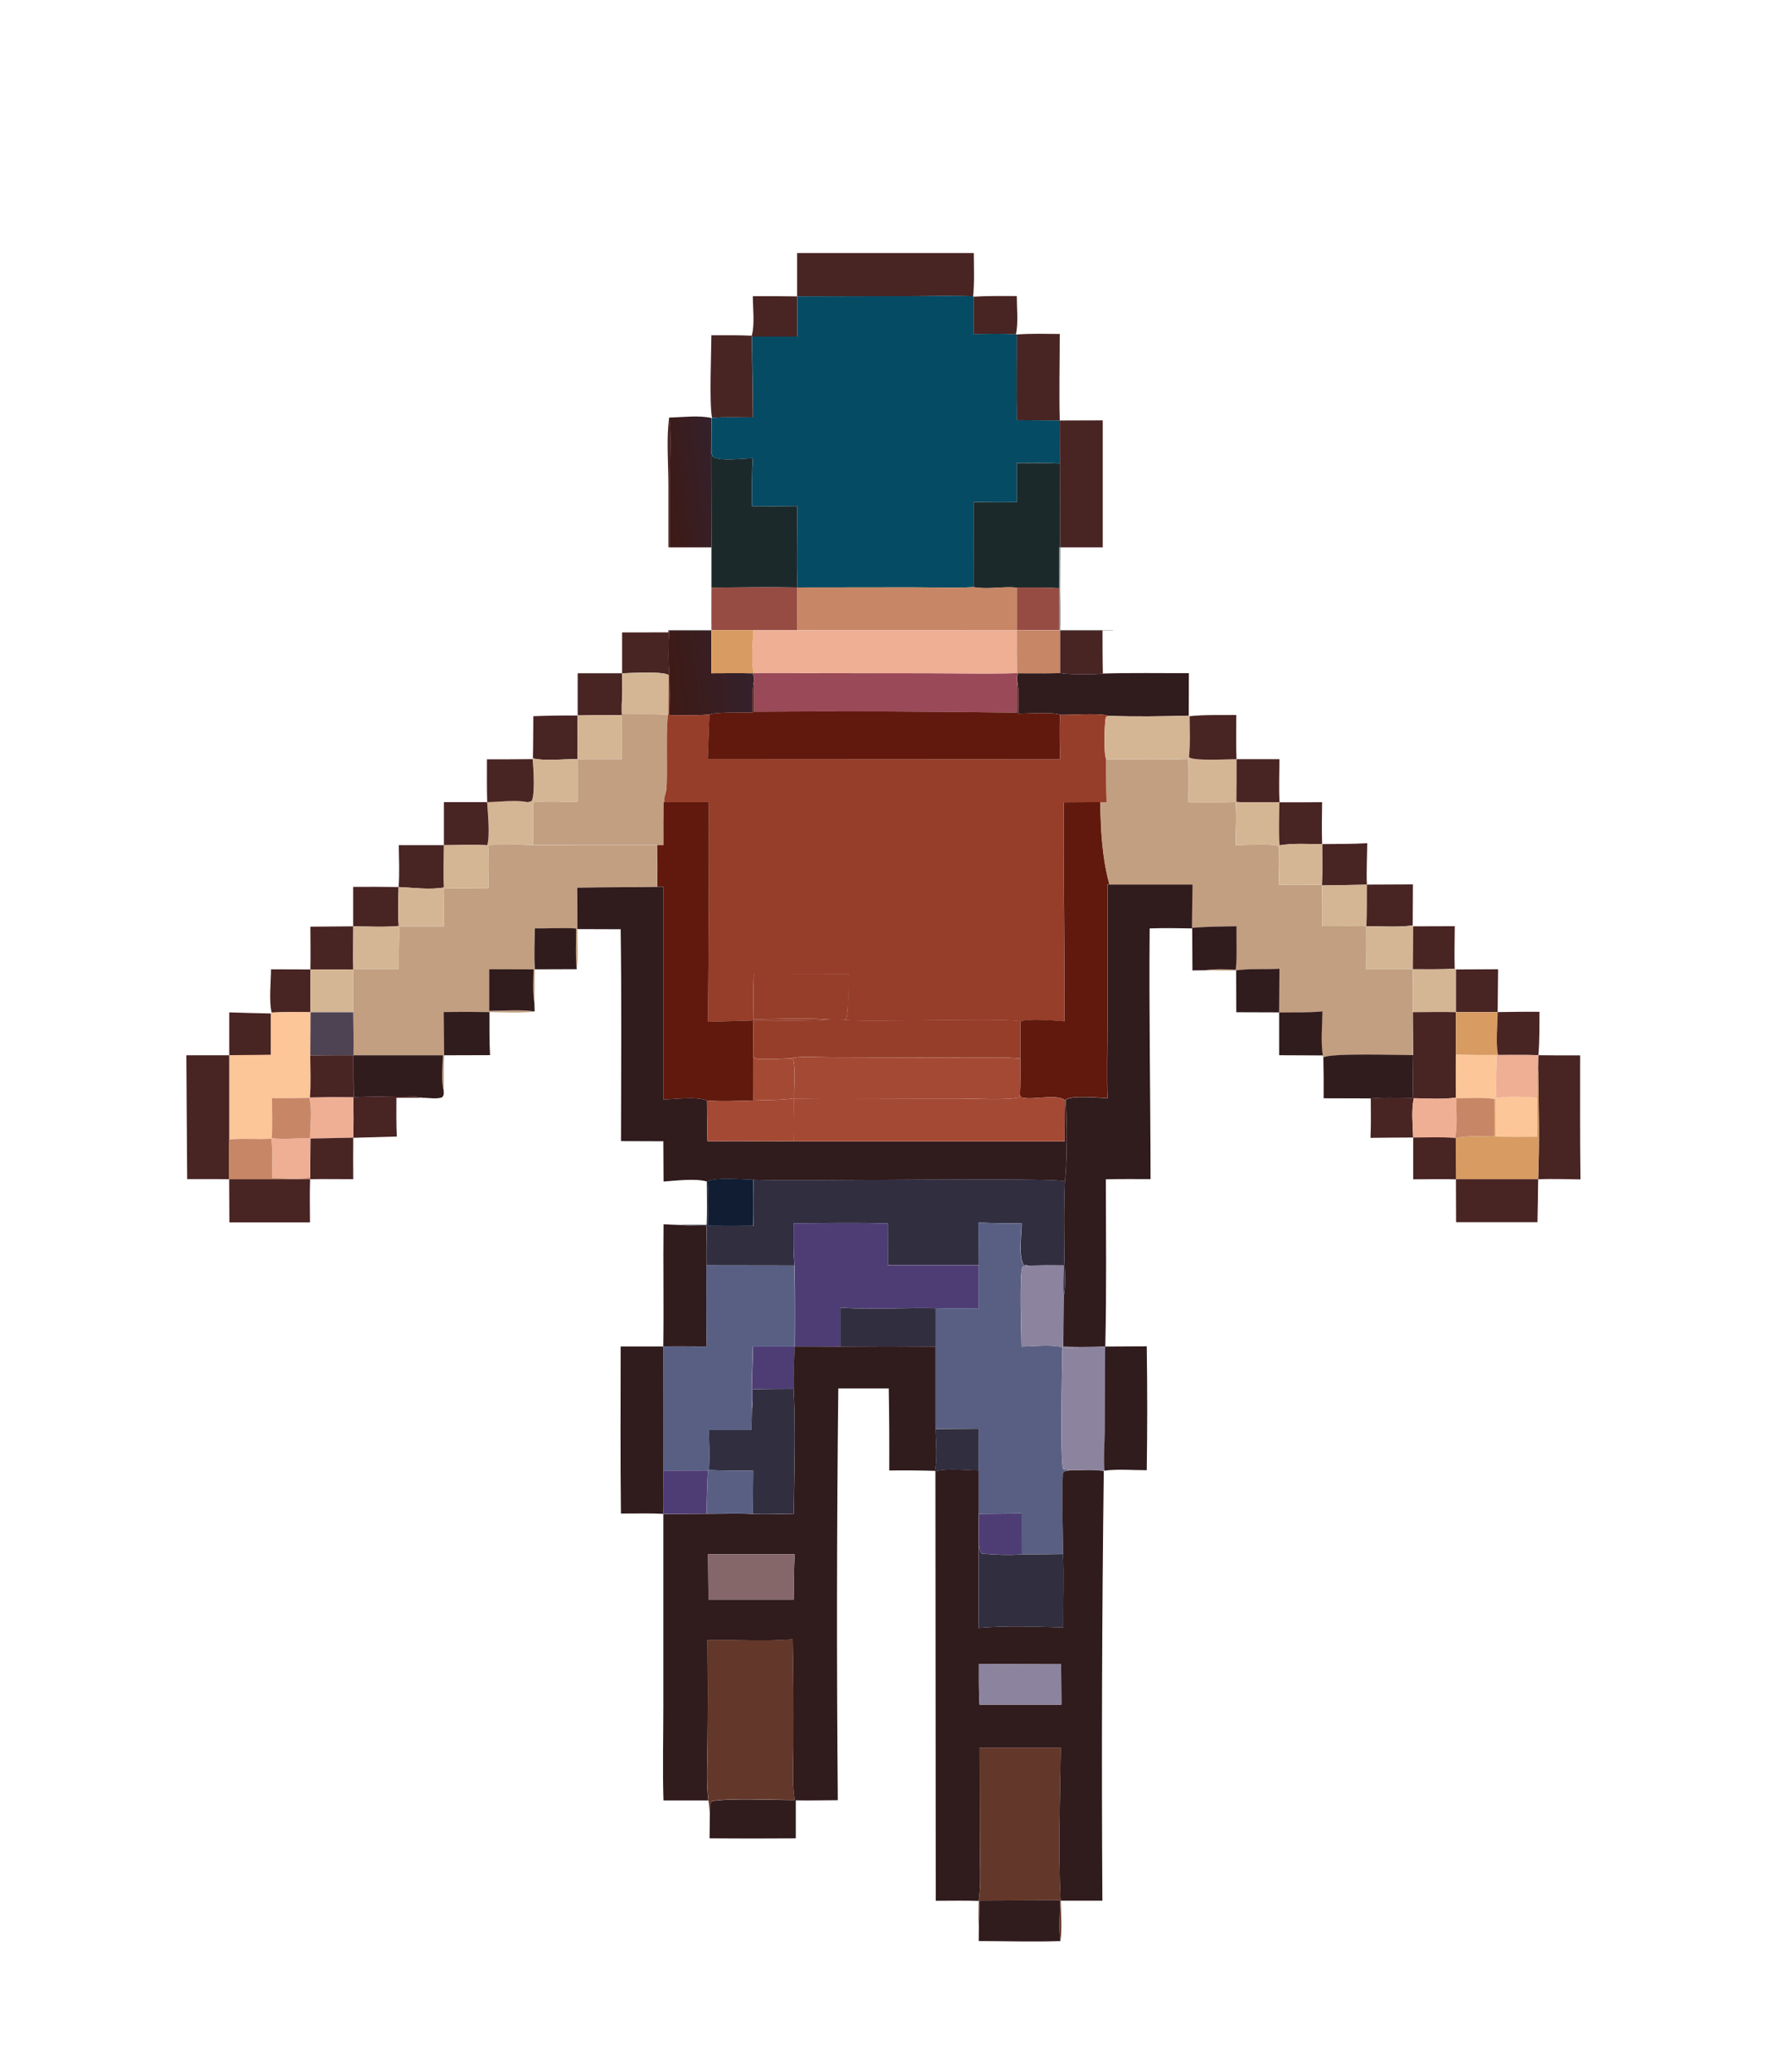 <?xml version="1.0" encoding="UTF-8"?>
<svg id="_Слой_1" data-name=" Слой 1" xmlns="http://www.w3.org/2000/svg" xmlns:xlink="http://www.w3.org/1999/xlink" viewBox="0 0 2551 2984">
  <defs>
    <style>
      .cls-1 {
        fill: url(#_Безымянный_градиент);
      }

      .cls-2 {
        fill: #fdc698;
      }

      .cls-3 {
        fill: url(#_Безымянный_градиент_2);
      }

      .cls-4 {
        fill: #d89b61;
      }

      .cls-5 {
        fill: #63382a;
      }

      .cls-6 {
        fill: #a44934;
      }

      .cls-7 {
        fill: #88979a;
      }

      .cls-8 {
        fill: #964c43;
      }

      .cls-9 {
        fill: #482423;
      }

      .cls-10 {
        fill: #585f83;
      }

      .cls-11 {
        fill: #856769;
      }

      .cls-12 {
        fill: #101d33;
      }

      .cls-13 {
        fill: #312e40;
      }

      .cls-14 {
        fill: #c78666;
      }

      .cls-15 {
        fill: #301b1d;
      }

      .cls-16 {
        fill: #4e4352;
      }

      .cls-17 {
        fill: #efaf94;
      }

      .cls-18 {
        fill: #054b64;
      }

      .cls-19 {
        fill: #9a4959;
      }

      .cls-20 {
        fill: #c29f81;
      }

      .cls-21 {
        fill: #1c292a;
      }

      .cls-22 {
        fill: #d4b694;
      }

      .cls-23 {
        fill: #963e2a;
      }

      .cls-24 {
        fill: #4e3d75;
      }

      .cls-25 {
        fill: #8c849e;
      }

      .cls-26 {
        fill: #61190d;
      }
    </style>
    <linearGradient id="_Безымянный_градиент" data-name="Безымянный градиент" x1="954.81" y1="2282.13" x2="1034.21" y2="2292.23" gradientTransform="translate(0 2981.89) scale(1 -1)" gradientUnits="userSpaceOnUse">
      <stop offset="0" stop-color="#3d1a15"/>
      <stop offset="1" stop-color="#34212c"/>
    </linearGradient>
    <linearGradient id="_Безымянный_градиент_2" data-name="Безымянный градиент 2" x1="959.2" y1="2006.9" x2="1081.3" y2="2022.5" gradientTransform="translate(0 2981.89) scale(1 -1)" gradientUnits="userSpaceOnUse">
      <stop offset="0" stop-color="#3d1a15"/>
      <stop offset="1" stop-color="#34212c"/>
    </linearGradient>
  </defs>
  <path class="cls-9" d="M1148.2,426.8v-62.4h254.5c0,20.5,1.1,41.9-1,62.3-29.6-1.2-59.8-.2-89.5-.2l-164,.4v-.1Z"/>
  <path class="cls-9" d="M1084.4,426.5c21.3-.1,42.5,0,63.8.3v58h-65.1l-.3-1.3c4.6-15.5,1.6-40.4,1.6-57Z"/>
  <path class="cls-18" d="M1148.2,426.8l164-.4c29.7,0,59.8-1,89.5.2l.9.6v53.7c20.2-.2,40.6-.7,60.8.3l1.2.4c.2,41.1-.7,82.3.2,123.4l61.8.4.2,62.1c-20.7-1.1-41.5-.7-62.3-.6v56.4c-20.5-.1-41.3.2-61.9-.6l.3,122.7c-29.1,1.6-59,.3-88.1.3l-166.2.2c-1.2-38.9-.1-78.1,0-117.1-21.8.3-43.5.4-65.3.2,0-23-.3-46.1,1.1-69-14.7.2-45.7,4.7-57.9-2.1l-1.8-7.1.2-49,.9-.2c19.4-1.6,39.4-.7,58.8-.6,0-38.8-1.1-77.5-1.3-116.3h65v-57.9h-.1Z"/>
  <path class="cls-9" d="M1402.6,427.2c20.6-1.3,41.4-.9,62-.9,0,17.1,2.4,38.5-1.2,55-20.2-1.1-40.6-.5-60.9-.3v-53.7l.1-.1Z"/>
  <path class="cls-9" d="M1464.6,481.7c20.5-1.6,41.3-.9,61.9-.8,0,41.4-1.1,83.1,0,124.5l-61.8-.4c-.8-41.1,0-82.3-.2-123.4l.1.1Z"/>
  <path class="cls-9" d="M1024.6,482.8c19.4,0,38.8-.3,58.2.6l.3,1.3c.2,38.8,1.3,77.5,1.3,116.3-19.5,0-39.4-1-58.8.6-4.1-22.4-1-92.4-.9-118.8h-.1Z"/>
  <path class="cls-1" d="M963.9,601.3c18.6-.4,42.8-3.6,60.7.6l-.2,49,.2,137.3h-59.9v-99.5c.2-28.4,2.7-59.3-.9-87.4h.1Z"/>
  <path class="cls-3" d="M1085.8,980.5c-2.8,14.5-1.6,30.6-1.5,45.4-13.6.6-52.2-.8-62.4,2.9-19,1.8-38.6.9-57.7.9.4-19.2.4-38.4,0-57.6-1.9-21-1.2-42.5-.4-63.9v-.7h60.7v62c20.1,0,40.3-.4,60.5.1.6,3.8,1.1,7.1.7,10.9h.1Z"/>
  <path class="cls-9" d="M964.3,972.1l-1.1.2c-6.5-6.2-56.3-3-67.1-2.8v-58.8l66.6-.1v-3h1.2v.7c-.7,21.4-1.5,43,.4,63.9v-.1Z"/>
  <path class="cls-9" d="M965,688.6v99.5h-2.2v-89.2c0-28.4-3.2-70.8,1.2-97.6,3.6,28.1,1.1,58.9,1,87.4v-.1Z"/>
  <path class="cls-9" d="M1588.6,969.9c-13.7,1.7-48.7,1.5-61.7-.6v-61.8h61.2v.7c0,20.6,0,41.2.5,61.7h0Z"/>
  <path class="cls-9" d="M1526.8,667.6l-.2-62.1,61.8-.2v182.9h-61.4c0-40.2,0-80.4-.3-120.6h.1Z"/>
  <path class="cls-21" d="M1148.5,845.9c-41.2-.8-82.5,0-123.7.2v-58.1l-.3-137.3,1.9,7.1c12.2,6.9,43.2,2.3,57.9,2.2-1.5,22.9-1.1,46-1.1,69,21.8.2,43.5.2,65.3-.2,0,38.9-1.1,78.2,0,117.1h0Z"/>
  <path class="cls-21" d="M1527,788.1c0,19.6-.1,39.2-.3,58.8h-1.4c-20.1-1.2-40.5-.7-60.6-.8-20.3-2-41.8,3-61.9-.6l-.3-122.7c20.6.8,41.4.4,62.1.6v-56.4c20.6-.1,41.4-.5,62.1.6.3,40.2.4,80.4.3,120.6v-.1Z"/>
  <path class="cls-8" d="M1148.5,845.9l-.3,61.6h-123.4c-.4-20.4,0-40.9,0-61.4,41.2-.2,82.6-1.1,123.7-.2h0Z"/>
  <path class="cls-14" d="M1148.5,845.9l166.2-.2c29.2,0,59,1.3,88.1-.3,20.2,3.6,41.6-1.4,61.9.6v61.6l-316.7-.1.4-61.6h.1Z"/>
  <path class="cls-8" d="M1526.9,907.5h-62.2c0,.1,0-61.5,0-61.5,20.1.1,40.5-.4,60.6.8h1.4c.1,20.1,1.2,40.6.1,60.7h.1Z"/>
  <path class="cls-4" d="M1024.7,907.5h60.5c-.4,15.9-4,47.3.9,61.8l-.9.3c-20.1-.5-40.4-.1-60.5-.1v-62Z"/>
  <path class="cls-17" d="M1085.2,907.6h379.5c-.3,20.5-.2,41.1.3,61.6-43.8,1.9-88.2.2-132.1.2l-246.8-.2c-4.9-14.5-1.3-45.9-.9-61.7v.1Z"/>
  <path class="cls-14" d="M1464.7,907.7h62.2c0-.1,0,61.6,0,61.6-20.3.6-40.8.2-61.1.3l-.8-.3c-.4-20.5-.5-41.1-.3-61.6h0Z"/>
  <path class="cls-15" d="M1588.6,969.9c41.2-1.2,82.6-.5,123.9-.5l-.2,61.1c-38.3,1.1-77.5,1.6-115.7.3-11.8-4.4-54.3-1.1-69.6-1.5-10.1-4.5-47.2-1.6-60.4-1.5.3-15.3,1.6-32.3-1.4-47.3-.4-3.7.3-7.3.7-10.9,20.3,0,40.8.3,61.1-.3,13,2.1,48.1,2.3,61.7.6h-.1Z"/>
  <path class="cls-9" d="M831.9,969.5h64.2c0,11.3.5,22.8,0,34-.5,8.8-.8,17.5-.3,26.3-21.2-.2-42.5,0-63.7.4v-60.8l-.2.1Z"/>
  <path class="cls-22" d="M896.1,969.5c10.8-.2,60.6-3.3,67.1,2.8l-.4,57c-22-1.2-44-.8-66-.7-.2-8.2.3-16.9-.7-25.1.6-11.2,0-22.7,0-34h0Z"/>
  <path class="cls-19" d="M1085.1,969.6l.9-.3,246.8.2c43.9,0,88.3,1.6,132.1-.2l.8.3c-.5,3.7-1.1,7.2-.7,10.9-.6,15.2-.2,30.5-.2,45.7-126.2-1.8-252.4-2.2-378.6-1.4l-.4-44.3c.4-3.9,0-7.1-.7-10.9h0Z"/>
  <path class="cls-20" d="M960,1137c2-35.9-1-71.8,2-107.7-21.7-1.1-43.5-.8-65.3-.7-.2-8.2.3-16.9-.7-25.1-.5,8.8-.8,17.5-.3,26.3l-.2,63.4h-63.5v61.7c-21-.2-43.2-1.7-64.1.5v61.4c.1,0,187.8.1,187.8.1-.1-20.7,0-41.3.2-62h1.1c-1-6,2-12,3-18v.1Z"/>
  <path class="cls-23" d="M1594.1,1155c-.8-20.5-.5-41.2-.7-61.7-3.8-7.9-2.6-51-.5-60.7l3.6-1.8c-11.8-4.4-54.3-1.1-69.6-1.5-.8,21.3-.2,42.6,0,63.9l-507.3-.3,2.4-64.1c-19,1.8-38.6.9-57.7.9.4-19.2.4-38.4,0-57.6l-1.1.2-.4,57h-.8c-3,35.9,0,71.8-2,107.7-1,6-4,12-3,18h63.8c.3,105.6,0,211-1.2,316.5l65.5-1.9c36.4,0,73.6,1.4,109.9-1.3-35.9-2.9-73.4-.7-109.5-.5,0-21.5-.8-43.3.4-64.7l135.7-.2c-1,12.8,2.1,58-3.6,65l-2.3.8c32.8,3.9,244.1-3.7,254,2.5,10.6-4.7,50.5-1.4,63.6-.3.5-105.1-1.9-210.3-1.1-315.4l61.7-.4.2-.1Z"/>
  <path class="cls-26" d="M1084.3,1025.9c-.1-14.8-1.3-30.9,1.5-45.4l.4,44.3c126.2-.9,252.4-.4,378.6,1.4,0-15.2-.3-30.5.2-45.7,3,15,1.7,32,1.4,47.3,13.1,0,50.3-3,60.4,1.5-.8,21.3-.2,42.6,0,63.9l-507.3-.3,2.4-64.1c10.2-3.7,48.7-2.3,62.4-2.9Z"/>
  <path class="cls-9" d="M768.2,1031.3c21.2-.8,42.5-1.1,63.8-1,0,20.9-.8,42,0,62.9-20.4-.6-44.7,3.3-64.4-1.2.5-20.2.4-40.5.6-60.7h0Z"/>
  <path class="cls-22" d="M832,1030.2c21.2-.5,42.5-.6,63.7-.4l-.2,63.4h-63.5c-.8-21-.2-42.1,0-63Z"/>
  <path class="cls-22" d="M1596.5,1030.8c38.3,1.3,77.5.8,115.7-.3l1.5.8c.1,19.5,1.1,39.6-.9,59,6.4,6,56.8,3,68.4,2.9,0,20.5,0,41.1-.3,61.6l-.9.2c-22.6.5-45.3.6-67.9.2.2-20.8.6-41.6-.2-62.3-39.4,1.5-79.1.4-118.5.4-3.8-7.9-2.6-51-.5-60.7l3.6-1.8h0Z"/>
  <path class="cls-9" d="M1713.7,1031.3c22.1-2.3,44.9-1.5,67.1-1.7,0,21.2-.7,42.5.3,63.6-11.6,0-62,3-68.4-2.9,2-19.4,1-39.5.9-59h.1Z"/>
  <path class="cls-22" d="M767.2,1093.1l.4-1.1c19.7,4.5,44,.6,64.4,1.2v61.8c-21-.2-43.2-1.7-64.1.5v61.4c-18-.1-48-3.3-64.8,1.3l-1.1-1c4-14.9.7-46-.2-62.2,17.7-.4,41.1-3.6,58.4,0l5.4-1.5c5.4-8.6,2.8-49,1.6-60.5v.1Z"/>
  <path class="cls-9" d="M701.4,1093.4c21.9,0,43.9,0,65.8-.3,1.1,11.5,3.8,51.9-1.6,60.5l-5.4,1.5c-17.3-3.6-40.7-.4-58.4,0-.7-20.5-.3-41.1-.4-61.6v-.1Z"/>
  <path class="cls-26" d="M1585.1,1155l-52.8.3c-.8,105.1,1.6,210.3,1.1,315.4-13.1-1.1-53-4.5-63.6.3v53.2c-.1,17.4.5,35.1-.7,52.5.9,1.5,1.4,3.3,3.1,3.8,16.3,3.9,49.9-5.7,61.7,3.7h.8c.1-.3.2-.5.4-.6,8.6-6.9,47.5-2.7,60.1-2.4-1.1-34.7-.1-69.7-.1-104.5v-203.2h3c0-.2-.1-.4-.2-.7-10.3-38.6-12.5-77.9-12.9-118l.1.2Z"/>
  <path class="cls-20" d="M2035.1,1457.5c-.6-20.6-.4-41.2,0-61.8h-67.9c1.6-20.3.7-41.5.9-61.9-21.2-.6-42.6,0-63.8-.1-.6-19.6,0-39.2.2-58.8l-.4-.8c-20.6-.2-41.1-.2-61.7-.1-.4-18.4-1.1-36.8,0-55.1-6-4.7-52.4-2-62.7-1.9.3-20.4,1.7-41.5,0-61.9-22.6.5-45.3.6-67.9.2.2-20.8.6-41.6-.2-62.3-39.4,1.5-79.1.4-118.5.4.2,20.5,0,41.2.7,61.7h-9c.4,40.1,2.6,79.4,12.9,118,0,.2.1.4.2.7h119.4l-.8,62.4c21.4-1.9,42.8-2,64.2-2.3-.5,20.8,1.1,42-1.1,62.7-14.8-1-29.9-1.4-44.6.7,15.1.2,30.3.5,45.4.2,20.7-2.8,41.5-1.1,62.2-2.3l-.4,63c20.5-.4,42,.4,62.4-1.6-.3,20.3-2.6,43.5.5,63.4l.7,3c8.4-6.8,112.2-3.4,129.4-3.4l-.5-62,.4-.1Z"/>
  <path class="cls-9" d="M1781.2,1093.2h61.7c0,20.5-1,41.5.2,62.1-20.7-.6-41.5.9-62.2-.5.3-20.5.3-41,.3-61.6Z"/>
  <path class="cls-9" d="M639.4,1155h62.3c.9,16.1,4.3,47.2.2,62.2-20.7-1.1-41.8-.2-62.5-.1v-62.1Z"/>
  <path class="cls-20" d="M946.7,1217h-178.7c-18.1-.2-48.1-3.5-64.9,1.1,1.7,20.2.7,40.6.4,60.8-21.2,0-42.4.6-63.6,0-.7,18.4-.6,36.7-.5,55.1h-64.1c-.7,20.6-1,41.2-1.2,61.8-21.7,0-43.7-.6-65.4.1v61.6c.2,20.7.7,41.4.3,62h128.9c-.4,15.6-2.9,35.5,1.1,50.8.9-16.9-.3-33.8.9-50.7-.3-20.8-.6-41.5-.7-62.3,21.9-.3,43.9-.3,65.8.1,21.4.2,43.9,1.7,65.1-.8-20.8-3.1-44.4-.9-65.5-.8v-60l63.8.2c-.3,15.8-1.5,33.3,1.3,48.9.6-16.3.2-32.7.6-49-1.6-19.3-.3-39.5-.2-58.9,19.9.2,39.6-1.1,59.5.1,0,19.4-1.1,39.3.9,58.5,2.9-18.1.9-39.4,1.1-57.8,0-19.8,0-39.7-.3-59.5,38.5-.9,77-.6,115.5-1.2.1-20,0-40.1-.2-60.2l.1.1Z"/>
  <path class="cls-26" d="M1084.8,1521.3l.4-51.8-65.5,1.9c1.1-105.5,1.5-210.9,1.2-316.4h-65c-.3,20.5-.3,41.2-.2,61.9h-9c.3,20.1.4,40.1.2,60.2,2.9,0,5.9,0,8.8-.1v306.3c17.5-.5,46.6-4.8,62.5,1.4,22,1.8,44.7.4,66.8,0-.3-21.1-.4-42.2-.2-63.4h0ZM957,1286c-2-23,2-46-1-69,3,23-1,46,1,69Z"/>
  <path class="cls-22" d="M1779.9,1155l.9-.2c20.7,1.4,41.5-.1,62.2.5-.2,20.5-1.4,41.6.3,62l-.8,1.6c-6-4.7-52.4-2-62.7-1.9.3-20.4,1.7-41.5,0-61.9l.1-.1Z"/>
  <path class="cls-9" d="M1843,1155.3c20.4,0,40.9.1,61.4-.2-.3,20.1-.6,40.2,0,60.4-19.7,0-41.8-1.6-61.2,1.8-1.7-20.4-.5-41.5-.3-62h.1Z"/>
  <path class="cls-9" d="M1904.5,1215.5c21.6-.3,43.4,0,64.9-1.3-.2,19.8-1.3,39.9-.5,59.7-21.4.5-42.9.9-64.3,1.1l-.4-.8c.8-19.5.4-39.1.3-58.6v-.1Z"/>
  <path class="cls-22" d="M1843.3,1217.3c19.4-3.4,41.4-1.7,61.2-1.8.1,19.5.5,39.1-.3,58.6-20.6-.2-41.1-.2-61.7-.1-.4-18.4-1.1-36.8,0-55.1l.8-1.6Z"/>
  <path class="cls-9" d="M574.5,1217h65c0,20.2-.8,40.7,0,60.9-19.8,3.7-45.2.3-65.4-.6,1.7-19.8.5-40.4.3-60.3h.1Z"/>
  <path class="cls-22" d="M639.5,1217c20.7,0,41.8-1,62.5.1l1.1,1c1.7,20.2.7,40.6.4,60.8-21.2,0-42.4.6-63.6,0l-.4-1c-.8-20.2-.1-40.7,0-60.9Z"/>
  <path class="cls-15" d="M1735.3,1397.2l-17.7.2-.3-60.5c-20.5-.3-40.9-.7-61.3,0-1.1,120.2,1.2,240.7,1.3,361-21.4,0-43-.3-64.4.3.1,80.2,1.1,160.6-.8,240.8-12.3.6-24.7.6-37,.7l-23.5-.4.5-71.7c3.9-18.2,1.3-40.2,1.1-58.8-.3-35.8-1-72,.7-107.7,3.3-22.1,3.4-93.6,1-116.9.1-.2.2-.3.4-.4,8.6-6.9,47.5-2.7,60.1-2.4-1.1-34.7-.1-69.7-.1-104.5v-203.2h122.4l-.8,62.4c21.4-1.9,42.8-2,64.2-2.3-.5,20.8,1.1,42-1.1,62.7-14.8-1-29.9-1.4-44.6.7h-.1Z"/>
  <path class="cls-22" d="M1904.6,1274.9c21.4-.2,42.9-.6,64.3-1.1,0,20,.1,40-.7,60-21.2-.6-42.6,0-63.8-.1-.6-19.6,0-39.2.2-58.8Z"/>
  <path class="cls-9" d="M1968.9,1273.8l66.3-.3-.3,59.1c-21.5,2.9-45,1-66.7,1.2.9-20,.6-40,.7-60h0Z"/>
  <path class="cls-9" d="M508.8,1277.1c21.8-.2,43.6-.1,65.3.2-.5,18.5-1.4,37.6.3,56.1-21.3,2.1-44.2.5-65.7.6v-56.8l.1-.1Z"/>
  <path class="cls-22" d="M574.2,1277.3c20.1.9,45.6,4.3,65.4.6l.4,1c-.7,18.4-.6,36.7-.5,55.1h-64.1c-.7,20.6-1,41.2-1.2,61.8-21.7,0-43.7-.6-65.4.1-.7-20.6-.1-41.4,0-62,21.5,0,44.3,1.5,65.7-.6-1.6-18.4-.7-37.6-.3-56.1v.1Z"/>
  <path class="cls-15" d="M831.7,1337.8c0-19.8,0-39.7-.3-59.5,41.4-1,82.9-.5,124.3-1.3v306.3c17.5-.5,46.6-4.8,62.5,1.4.1,19.6.4,39.1.8,58.7l124.4.2h390.2c0-19.7.1-39.5.4-59.2h.8c2.4,23.2,2.4,94.7-1,116.8-10.9-6.2-393.8.3-448.7-2.4-14.5-.3-55.1-3.8-66,2.4h-1.3c-16.7-4.6-44.6-1-62,.2l-.3-58-61-.2c.2-101.7,1-203.5-.5-305.1l-62.3-.2v-.1Z"/>
  <path class="cls-22" d="M1968.2,1333.8c21.8-.1,45.3,1.8,66.7-1.2l.7,1.2-.5,61.9h-67.9c1.6-20.3.7-41.5.9-61.9h.1Z"/>
  <path class="cls-9" d="M447.1,1334.4l61.6-.5c0,20.6-.7,41.4,0,62-20.5.2-41,.2-61.6,0,.5-20.5,0-41.1,0-61.5Z"/>
  <path class="cls-9" d="M2035.6,1333.9l59.9-.2c-.1,20.4-.8,41-.1,61.3-20,1.1-40.2.7-60.3.7l.5-61.9v.1Z"/>
  <path class="cls-15" d="M829.8,1337.1c0,19.4-1.1,39.3.9,58.5l-60.2.2c-1.6-19.3-.3-39.5-.2-58.9,19.9.2,39.6-1.1,59.5.1v.1Z"/>
  <path class="cls-22" d="M2035.1,1395.7c20.1,0,40.2.3,60.3-.7l1.9,1v61.5c-20.6-.6-41.5,0-62.1,0-.6-20.6-.4-41.2,0-61.8h-.1Z"/>
  <path class="cls-9" d="M390.3,1395.8l56.9.2c-.3,20.5-.3,41.1,0,61.6-18.7-.2-37.2-.4-55.9.5-4.1-16.2-1-44.8-.9-62.3h-.1Z"/>
  <path class="cls-22" d="M447.2,1395.9c20.5.2,41,.2,61.6,0v61.6h-61.7c-.2-20.5-.2-41.1,0-61.6h.1Z"/>
  <path class="cls-15" d="M768.5,1395.9c-.3,15.8-1.5,33.3,1.3,48.9l.3,11.7c-20.8-3.1-44.4-.9-65.5-.8v-60l63.8.2h.1Z"/>
  <path class="cls-15" d="M1780.7,1397.3c20.7-2.8,41.5-1.1,62.2-2.3l-.4,63c20.5-.4,42,.4,62.4-1.6-.3,20.3-2.6,43.5.5,63.4l-62.9-.3v-61.7l-61.7-.2-.2-60.3h.1Z"/>
  <path class="cls-9" d="M2097.3,1396l60.6-.3-.6,61.7h-60v-61.4h0Z"/>
  <path class="cls-23" d="M1195.1,1468.2c-35.9-2.9-73.4-.7-109.5-.5,0-21.5-.8-43.3.4-64.7l135.7-.2c-1,12.8,2.1,58-3.6,65l-2.3.8-20.7-.3v-.1Z"/>
  <path class="cls-16" d="M447.1,1457.6h61.7c.2,20.6.7,41.3.3,62-20.7,0-41.4,0-62.1.3l.2-62.3h-.1Z"/>
  <path class="cls-15" d="M639.2,1457.3c21.9-.3,43.9-.3,65.8.1.1,20.6-.3,41.5.9,62l-66.1.2c-.3-20.8-.6-41.5-.7-62.3h.1Z"/>
  <path class="cls-9" d="M330.1,1457.8c20.1.7,40.1,1.2,60.2,1.6v59.8l-60.1.5v-61.8l-.1-.1Z"/>
  <path class="cls-2" d="M391.2,1458c18.7-.9,37.2-.7,55.9-.5l-.2,62.3c0,20,1.2,40.6-.5,60.5l-.9.5c-17.9.4-35.7.5-53.6.4,0,19.1.7,38.5-.3,57.5l-.8.9c-20.2,1.4-40.5-.9-60.6,1.2v-121.4l60.1-.5v-59.8l.9-1.3v.2Z"/>
  <path class="cls-9" d="M2035.1,1457.5c20.7,0,41.5-.6,62.1,0,0,20.4-.4,40.9,0,61.4,0,20.5-.4,41,.2,61.5-19.3,3.1-41.2,1.2-60.9,1-4,17-1.4,39.1-1,56.6-20.5,0-41,.3-61.4.5.9-18.9.5-37.9.4-56.9,20-1.9,40.9-.8,61-.7-.7-20.5-.1-41.1.1-61.6l-.5-62v.2Z"/>
  <path class="cls-4" d="M2097.3,1457.5h60c-.2,19.1-3.1,43.1.4,61.7h-1.6c-19.6.2-39.2,0-58.8-.4-.3-20.4,0-40.9,0-61.4v.1Z"/>
  <path class="cls-9" d="M2157.3,1457.4c20.1-.2,40.1-.7,60.2-.4-.2,20.7.3,41.8-1.6,62.4-19.3-.7-38.8-.2-58.2-.3-3.4-18.6-.5-42.7-.4-61.8v.1Z"/>
  <path class="cls-23" d="M1195.1,1468.2l20.7.3c32.8,3.9,244.1-3.7,254,2.5v53.2c-22.4-2.3-45.4-1.1-67.7-1.2l-112.6-.3-97-.3c-17,0-37.6-2.1-54.1,1.5-14.1.6-28.7,1.6-42.8,1-5-.2-7.2.2-10.7-3.7l.4-51.8c36.4,0,73.6,1.4,109.9-1.3l-.1.1Z"/>
  <path class="cls-9" d="M268.4,1519.6h61.8v121.3c-.1,19-.6,38.1-.1,57.2-20.1-.4-40.3-.2-60.5-.2l-1.2-178.3h0Z"/>
  <path class="cls-9" d="M446.9,1519.9c20.7-.3,41.4-.4,62.1-.3,0,20.1,0,40.2.3,60.3,14.2-.2,92.1-3.5,98.7.9h-37c0,18.5-.4,37.2.6,55.8l-62.9,1.8c1-19.3.4-38.8.3-58.2-20.9-.3-41.7-.2-62.6.3,1.7-19.9.6-40.5.5-60.5v-.1Z"/>
  <path class="cls-15" d="M509.1,1519.6h128.9c-.4,15.6-2.9,35.5,1.1,50.8,0,5,.9,6.1-2.5,9.9-9.4,2.7-18.8.4-28.4.5-6.5-4.3-84.4-1.1-98.7-.9-.3-20.1-.4-40.2-.3-60.3h-.1Z"/>
  <path class="cls-6" d="M1084.8,1521.3c3.5,3.9,5.7,3.4,10.7,3.7,14.1.6,28.7-.4,42.8-1l4.2,2c4,17.3.7,38.1,1.3,55.9,80.2-.8,160.5.3,240.7,0,19.8,0,65.5,2.7,82.8-1.5l1.8-3.6c.9,1.5,1.4,3.3,3.1,3.8,16.3,3.9,49.9-5.7,61.7,3.7-.3,19.7-.4,39.5-.4,59.2h-390.2c-1.1-20.5-.1-41.4,0-61.9-18.9,2.9-39.2,2.2-58.4,3.1-.3-21.1-.4-42.2-.2-63.4h.1Z"/>
  <path class="cls-15" d="M1906.2,1522.8c8.4-6.8,112.2-3.4,129.4-3.4-.2,20.5-.8,41.1-.1,61.6-20.1-.1-41-1.3-61,.7l-67.9-.2c.2-19.5,0-39.1-.4-58.6v-.1Z"/>
  <path class="cls-2" d="M2097.2,1518.9c19.6.4,39.2.6,58.8.4-.7,20.5-1.8,41.7-.8,62.1,18.7-3.7,39.9-1.6,58.9-.7,0,18.7.5,37.4,0,56.1-20.1,0-40.2.3-60.3-.2,0-17.9-.4-35.9,0-53.9l-1.5-.2c-17.5-2.6-36.9-1-54.6-1l-.6-1.2c-.5-20.4-.1-41-.2-61.5l.3.1Z"/>
  <path class="cls-17" d="M2156.1,1519.3h1.6c19.4,0,38.9-.5,58.2.3l-.4,19.7c-2.2,13.6-1.4,27.7-1.3,41.4-19-.9-40.2-3-58.9.7-1-20.5,0-41.6.8-62.1h0Z"/>
  <path class="cls-9" d="M2215.9,1519.5c20.1.3,40.1.3,60.2.2,0,59.5-.3,119.1.5,178.6-20.2-.2-40.8-1.1-61-.1,2.1-52.6.9-106.3,0-159l.4-19.7h-.1Z"/>
  <path class="cls-6" d="M1138.4,1524c16.5-3.6,37.1-1.5,54.1-1.5l97,.3,112.6.3c22.4,0,45.4-1.1,67.6,1.2,0,17.4.7,35.1-.5,52.5l-1.8,3.6c-17.3,4.1-63,1.4-82.8,1.5-80.2.3-160.5-.8-240.7,0-.6-17.8,2.7-38.6-1.3-55.9l-4.2-2h0Z"/>
  <path class="cls-4" d="M2214.2,1580.6c0-13.7-.9-27.9,1.3-41.4.9,52.7,2.1,106.4,0,159h-118.4c-.2-19.7-.3-39.3-.3-59,15.2-4.6,39.2-2.3,55.5-2.7-.8-17.9,0-36,.1-53.9l1.5.2c-.4,17.9,0,35.9,0,53.9,20.1.5,40.2.2,60.3.2.4-18.7,0-37.4,0-56.1v-.2Z"/>
  <path class="cls-17" d="M445.5,1580.9l.9-.5c20.9-.5,41.7-.6,62.6-.3.1,19.4.7,38.9-.3,58.2-20.5.3-41.1.7-61.6,1.3-.1,18.4-.7,36.8-.3,55.2-10.1,5-42.8,1.8-54.9,1.6,0-18.4,1.4-38.4-1.2-56.6l.8-.9c17.2,2.3,37.6-.2,55.2-.2-.1-17.7,3.2-41-1.2-57.8h0Z"/>
  <path class="cls-17" d="M2036.5,1581.4c19.7.1,41.6,2.1,60.9-1l.6,1.2c-.7,18.2,1.6,39.5-1.9,57.1-19.9-1.6-40.5-.6-60.5-.6-.4-17.5-3-39.6,1-56.6l-.1-.1Z"/>
  <path class="cls-14" d="M391.9,1581.3c17.9.1,35.7,0,53.6-.4,4.4,16.8,1.1,40.1,1.2,57.8-17.6,0-37.9,2.5-55.2.2,1.1-19,.3-38.5.3-57.5l.1-.1Z"/>
  <path class="cls-6" d="M1018.3,1584.7c22,1.8,44.7.4,66.8,0,19.1-.8,39.5-.2,58.4-3.1-.1,20.5-1.1,41.4,0,61.9l-124.4-.2c-.4-19.6-.7-39.1-.8-58.7v.1Z"/>
  <path class="cls-14" d="M2098,1581.5c17.7,0,37.1-1.6,54.6,1-.2,17.9-.9,36-.1,53.9-16.4.4-40.3-1.9-55.5,2.7l-.9-.6c3.6-17.6,1.2-38.9,1.9-57.1v.1Z"/>
  <path class="cls-9" d="M447.2,1639.5c20.5-.5,41.1-.9,61.6-1.3-.1,19.9-.2,39.9,0,59.8-20.7,0-41.4-.4-62,0l.2-3.4c-.3-18.4.2-36.8.3-55.2l-.1.1Z"/>
  <path class="cls-9" d="M2035.5,1638c20,0,40.6-1,60.5.6l.9.6c0,19.7,0,39.3.3,59-20.5-.6-41.1,0-61.6,0v-60.1l-.1-.1Z"/>
  <path class="cls-14" d="M330.1,1640.9c20.1-2.1,40.5.1,60.6-1.2,2.6,18.2,1.1,38.2,1.2,56.6,12.1.2,44.9,3.4,54.9-1.6l-.2,3.4h-116.7c-.5-19,0-38.2.1-57.2h.1Z"/>
  <path class="cls-9" d="M330,1698.1h116.7c-.8,20.6-.2,41.4-.2,62.1h-116.1l-.3-62.1h-.1Z"/>
  <path class="cls-12" d="M1019.2,1701.1c10.9-6.2,51.5-2.7,66-2.4,0,22.1.6,44.4-.2,66.4-21.8.2-43.6.2-65.5,0,.2-21.2,1.4-43-.4-64.1l.1.1Z"/>
  <path class="cls-13" d="M1085.2,1698.7c54.9,2.7,437.8-3.8,448.7,2.4-1.7,35.7-1,71.9-.7,107.7.1,18.6,2.7,40.6-1.1,58.8-.7-15-.1-30.3,0-45.4-16.9-.3-33.7-.2-50.5.3l-7.2-1.3c-7.4-11.6-2.8-45.4-2.6-59.5-20.7-.2-41.4-.2-62.1-1.2,0,20.4,0,40.7.3,61.1h-130.9c0,.1-.3-59.9-.3-59.9-45.3-1.2-90.6-.5-135.9-.1.1,20-.7,40.8,1.6,60.7l-126.9-.2c-.4-18.8.2-37.8.3-56.7-13-.1-25.8-.3-38.8-1.5,12.9-.4,25.9-.1,38.8-.1.8-20.9.3-41.9.2-62.8h1.3c1.8,21.2.6,43,.4,64.2,21.8.2,43.6.1,65.5,0,.8-22.1.2-44.3.2-66.4l-.3-.1Z"/>
  <path class="cls-9" d="M2097.2,1698.1h118.4c-.2,20.6-.5,41.2-1,61.8h-117.2l-.2-61.8Z"/>
  <path class="cls-24" d="M1278.9,1821.8h130.9c0-.1,0,62.1,0,62.1-20.5,0-41.4.7-61.9-.2-45.5-1.1-92,2.5-137.3-.8v56.1c-22.1-.2-44-.2-65.9-.1-.6,20.3-1.8,40.7-1.4,61-19.6.2-39.2,0-58.7.8,0,9.4.8,19.3-1.1,28.5-1.4-29.9.6-60.5,1.3-90.4h60.1c.4-38.9.3-77.7-.3-116.5-2.3-19.9-1.5-40.6-1.6-60.7,45.3-.3,90.6-1,135.9.1l.3,60-.3.1Z"/>
  <path class="cls-10" d="M1409.7,1821.7c-.3-20.4-.4-40.7-.3-61.1,20.7,1,41.4,1,62.1,1.2-.2,14.1-4.8,47.9,2.6,59.5l7.2,1.3-8.3,1.1c-5.1,8.7-1.7,98.4-1.6,115.3,17.5-.2,42.1-3.4,58.8,1.1-.2,22.8-3.5,165.4,1.2,175.4,3.3.7,6.5,1.4,10,1.6-4.6.6-7.2,0-10.4,3.5-1.9,38.8.4,78.2.2,117-19.9.5-39.9.6-59.8.4,0-19.6,0-39.1.1-58.7l-62,.6v-62.5c.3-20.1.2-40.2.2-60.3l-62,.5v-118.7c-.1,0,0-55.3,0-55.3,20.5.9,41.3.2,61.9.2v-62.3l.1.2Z"/>
  <path class="cls-15" d="M955.8,1762.9c7.7.6,15.4.7,23.1,1,12.9,1.2,25.8,1.3,38.8,1.5-.1,18.8-.7,37.8-.3,56.7.3,38.9-.4,77.9.6,116.7-20.8,0-41.7-.4-62.6,0,.9-58.6-.3-117.3.4-175.9h0Z"/>
  <path class="cls-10" d="M1017.4,1822.1l126.9.2c.6,38.8.7,77.6.3,116.4h-60.1c-.7,30.1-2.6,60.7-1.3,90.6l-1,29.8h-61.3c.7,19.1,2.2,38.9.1,57.9l-1.4.7c-21.3,0-42.7.2-64,.5-.5-59.8-.5-119.5-.2-179.3,20.8-.4,41.7,0,62.6,0-1-38.8-.3-77.8-.6-116.7v-.1Z"/>
  <path class="cls-25" d="M1481.4,1822.6c16.8-.5,33.7-.6,50.5-.3,0,15-.6,30.4,0,45.4l-.5,71.7,23.5.4c-8,1.8-16.6,2.8-24.6.4-16.8-4.5-41.3-1.4-58.8-1.1,0-16.9-3.5-106.6,1.6-115.3l8.3-1.1v-.1Z"/>
  <path class="cls-13" d="M1210.5,1883c45.3,3.3,91.8-.3,137.3.8v55.3c-45.9-.4-91.7-.3-137.4,0v-56.1h.1Z"/>
  <path class="cls-15" d="M894,1938.9h61.4c-.3,59.7-.2,119.4.2,179.2,0,20.6-.8,41.4,0,61.9-20.2-1.2-40.9-.4-61.2-.5-1-80.2-.4-160.5-.4-240.7v.1Z"/>
  <path class="cls-15" d="M1144.5,1939c21.9-.1,43.9,0,65.8.1,45.8-.4,91.6-.4,137.4,0v118.7c.1,18.4,3,42.5-1.1,60.2-21.9-.6-43.8-.8-65.7-.5.2-39.4,0-78.8-.7-118.1-24.2-.1-48.4-.1-72.7,0-2.2,197.6-2.5,395.2-.7,592.9-20.1,0-40.4.6-60.5.2v54.7c-41.3.3-82.8.3-124.2,0l.4-34c.2-5.8-.6-14.5,2.5-19.5,28.8-4.6,87.4-1.5,119.7-1.6-4.1-25-1.8-53.7-1.9-79.1.3-50.8,0-101.6-1-152.3-38.4,3.3-83.2.4-122.7,1,.4,49.1.5,98.1,0,147.2-.1,27.3-2.3,56.7,1.2,83.7h-64.6c-1.4-45-.2-90.6-.2-135.8v-276.6l62.2-.3c22.1,0,44.6-.9,66.7.2,19.3,1.2,39.6-.2,59-.2.7-59.5,2.9-120.3-.2-179.7-.5-20.2.8-40.7,1.4-61l-.1-.2ZM1019.9,2238.1l.6,65.3h122.8c.3-21.8.2-43.6,1.4-65.3h-124.8Z"/>
  <path class="cls-25" d="M1555,1939.7c12.3,0,24.7,0,37-.7l-.6,122.4c-.1,18.1-2.2,38.4-.3,56.3l-1.1.3c-15.1-2.5-33.1-.8-48.5-.9-3.4-.2-6.6-.9-10-1.6-4.7-10.1-1.4-152.7-1.2-175.4,8,2.4,16.6,1.4,24.6-.4h.1Z"/>
  <path class="cls-15" d="M1592,1939l59.8-.3c.9,59.5.9,118.9,0,178.4-19.7,0-41.3-1.9-60.8.6-1.9-17.9.2-38.2.3-56.3l.6-122.4h.1Z"/>
  <path class="cls-13" d="M1084.4,2000.8c19.5-.8,39.2-.6,58.7-.8,3.1,59.4.8,120.2.2,179.7-19.4,0-39.7,1.4-59,.2l.6-62.2c-21.3.1-42.6-.1-63.9-.8,2.1-18.9.5-38.7-.1-57.7h61.3c0-.1,1-29.9,1-29.9,2-9.2,1.2-19.1,1.1-28.5h.1Z"/>
  <path class="cls-13" d="M1347.8,2057.8l62-.5c0,20.1,0,40.2-.2,60.3-18.4-.3-44.8-3.7-62.2,1.1l-.9-.6c4.1-17.7,1.3-41.8,1.2-60.2l.1-.1Z"/>
  <path class="cls-10" d="M1021.1,2116.9c21.3.7,42.6,1,63.9.8l-.6,62.2c-22.1-1-44.6-.2-66.7-.2.4-20.7,1-41.4,2-62.1l1.4-.7h0Z"/>
  <path class="cls-24" d="M955.6,2118.1c21.3-.4,42.7-.5,64-.5-1,20.7-1.7,41.4-2,62.1l-62.1.3c-.7-20.6,0-41.3,0-61.9h.1Z"/>
  <path class="cls-15" d="M1347.5,2118.6c17.4-4.7,43.8-1.4,62.2-1.1v62.5c0,14.4-.5,29,0,43.5l-.3,120.7c39.8-3.5,82.1-1.9,122-.7-.3-35.2,1.3-70.6-.2-105.7.1-38.9-2.2-78.3-.2-117,3.2-3.5,5.8-2.9,10.4-3.5,15.4.1,33.5-1.6,48.5.9-2.6,206.2-3.3,412.5-2,618.8h-60.1c-3.6-70.4-.8-149.2.2-220.4h-116.9c0,.1.3,141.3.3,141.3,0,25.8,2,53.9-1.7,79.4-20.6-.7-41.2-.2-61.8-.2l-.5-618.3.1-.2ZM1410,2396c.1,19.5-.4,39.2.9,58.7h118l-.4-58.2-118.5-.4v-.1Z"/>
  <path class="cls-24" d="M1409.7,2180l62-.6c-.2,19.6-.2,39.1-.1,58.7-17.6,1.8-39.6.5-57.3-1-3.3-3-3.6-9.5-4.4-13.7-.6-14.4,0-29,0-43.5l-.2.1Z"/>
  <path class="cls-13" d="M1409.8,2223.5c.8,4.2,1.2,10.7,4.4,13.7,17.8,1.5,39.7,2.8,57.3,1,19.9.2,39.9,0,59.8-.4,1.5,35.1-.1,70.6.2,105.7-40-1.1-82.3-2.8-122,.7l.3-120.7h0Z"/>
  <path class="cls-11" d="M1020.5,2303.4l-.6-65.3h124.8c-1.2,21.7-1.1,43.5-1.4,65.2h-122.8v.1Z"/>
  <path class="cls-5" d="M1020.4,2592.4c-3.4-27-1.3-56.4-1.2-83.7.4-49.1.4-98.1,0-147.2,39.5-.6,84.3,2.3,122.7-1,1,50.8,1.3,101.6,1,152.3,0,25.4-2.3,54.1,1.9,79.1-32.3,0-90.9-3-119.7,1.6-3.1,5-2.2,13.6-2.5,19.5-.5-6.9-1.1-13.8-2.1-20.7l-.1.1Z"/>
  <path class="cls-25" d="M1410.9,2454.7c-1.3-19.4-.8-39.2-.9-58.7l118.5.4.4,58.2h-118v.1Z"/>
  <path class="cls-5" d="M1409.8,2737.1c3.7-25.5,1.7-53.6,1.7-79.4l-.3-141.2h116.9c-1,71-3.8,149.8-.2,220.1.2,18.8,2.2,40-.4,58.5-2.8-18.6-.8-39.9-.4-58.7l-116.2.5c-.1,11.6-.3,23.2-1,34.8-.6-11.5-.2-23.1-.1-34.6h0Z"/>
  <path class="cls-15" d="M1409.9,2771.7c.7-11.6.9-23.2,1-34.8l116.2-.5c-.4,18.8-2.5,40.1.4,58.7-39.1,1.3-78.6,0-117.7,0l.2-23.4h-.1Z"/>
  <path class="cls-7" d="M1024.8,846.2v62h-62v-.7h61.9c-.4-20.4,0-40.9,0-61.3h.1Z"/>
  <path class="cls-7" d="M1603.3,907.5v.7h-76.5v-61.3c.1,20.1,1.2,40.6.1,60.7h76.4v-.1Z"/>
  <polygon class="cls-7" points="1024.8 788.1 1024.8 846.2 1024.7 788.1 1024.8 788.1"/>
  <path class="cls-7" d="M1024.8,846.2v61.3h0c-.4-20.4,0-40.9,0-61.3Z"/>
  <path class="cls-7" d="M1526.9,907.5h-1.5v-119.4h1.7c0,19.6-.1,39.2-.3,58.8.1,20.1,1.2,40.6.1,60.7v-.1Z"/>
</svg>